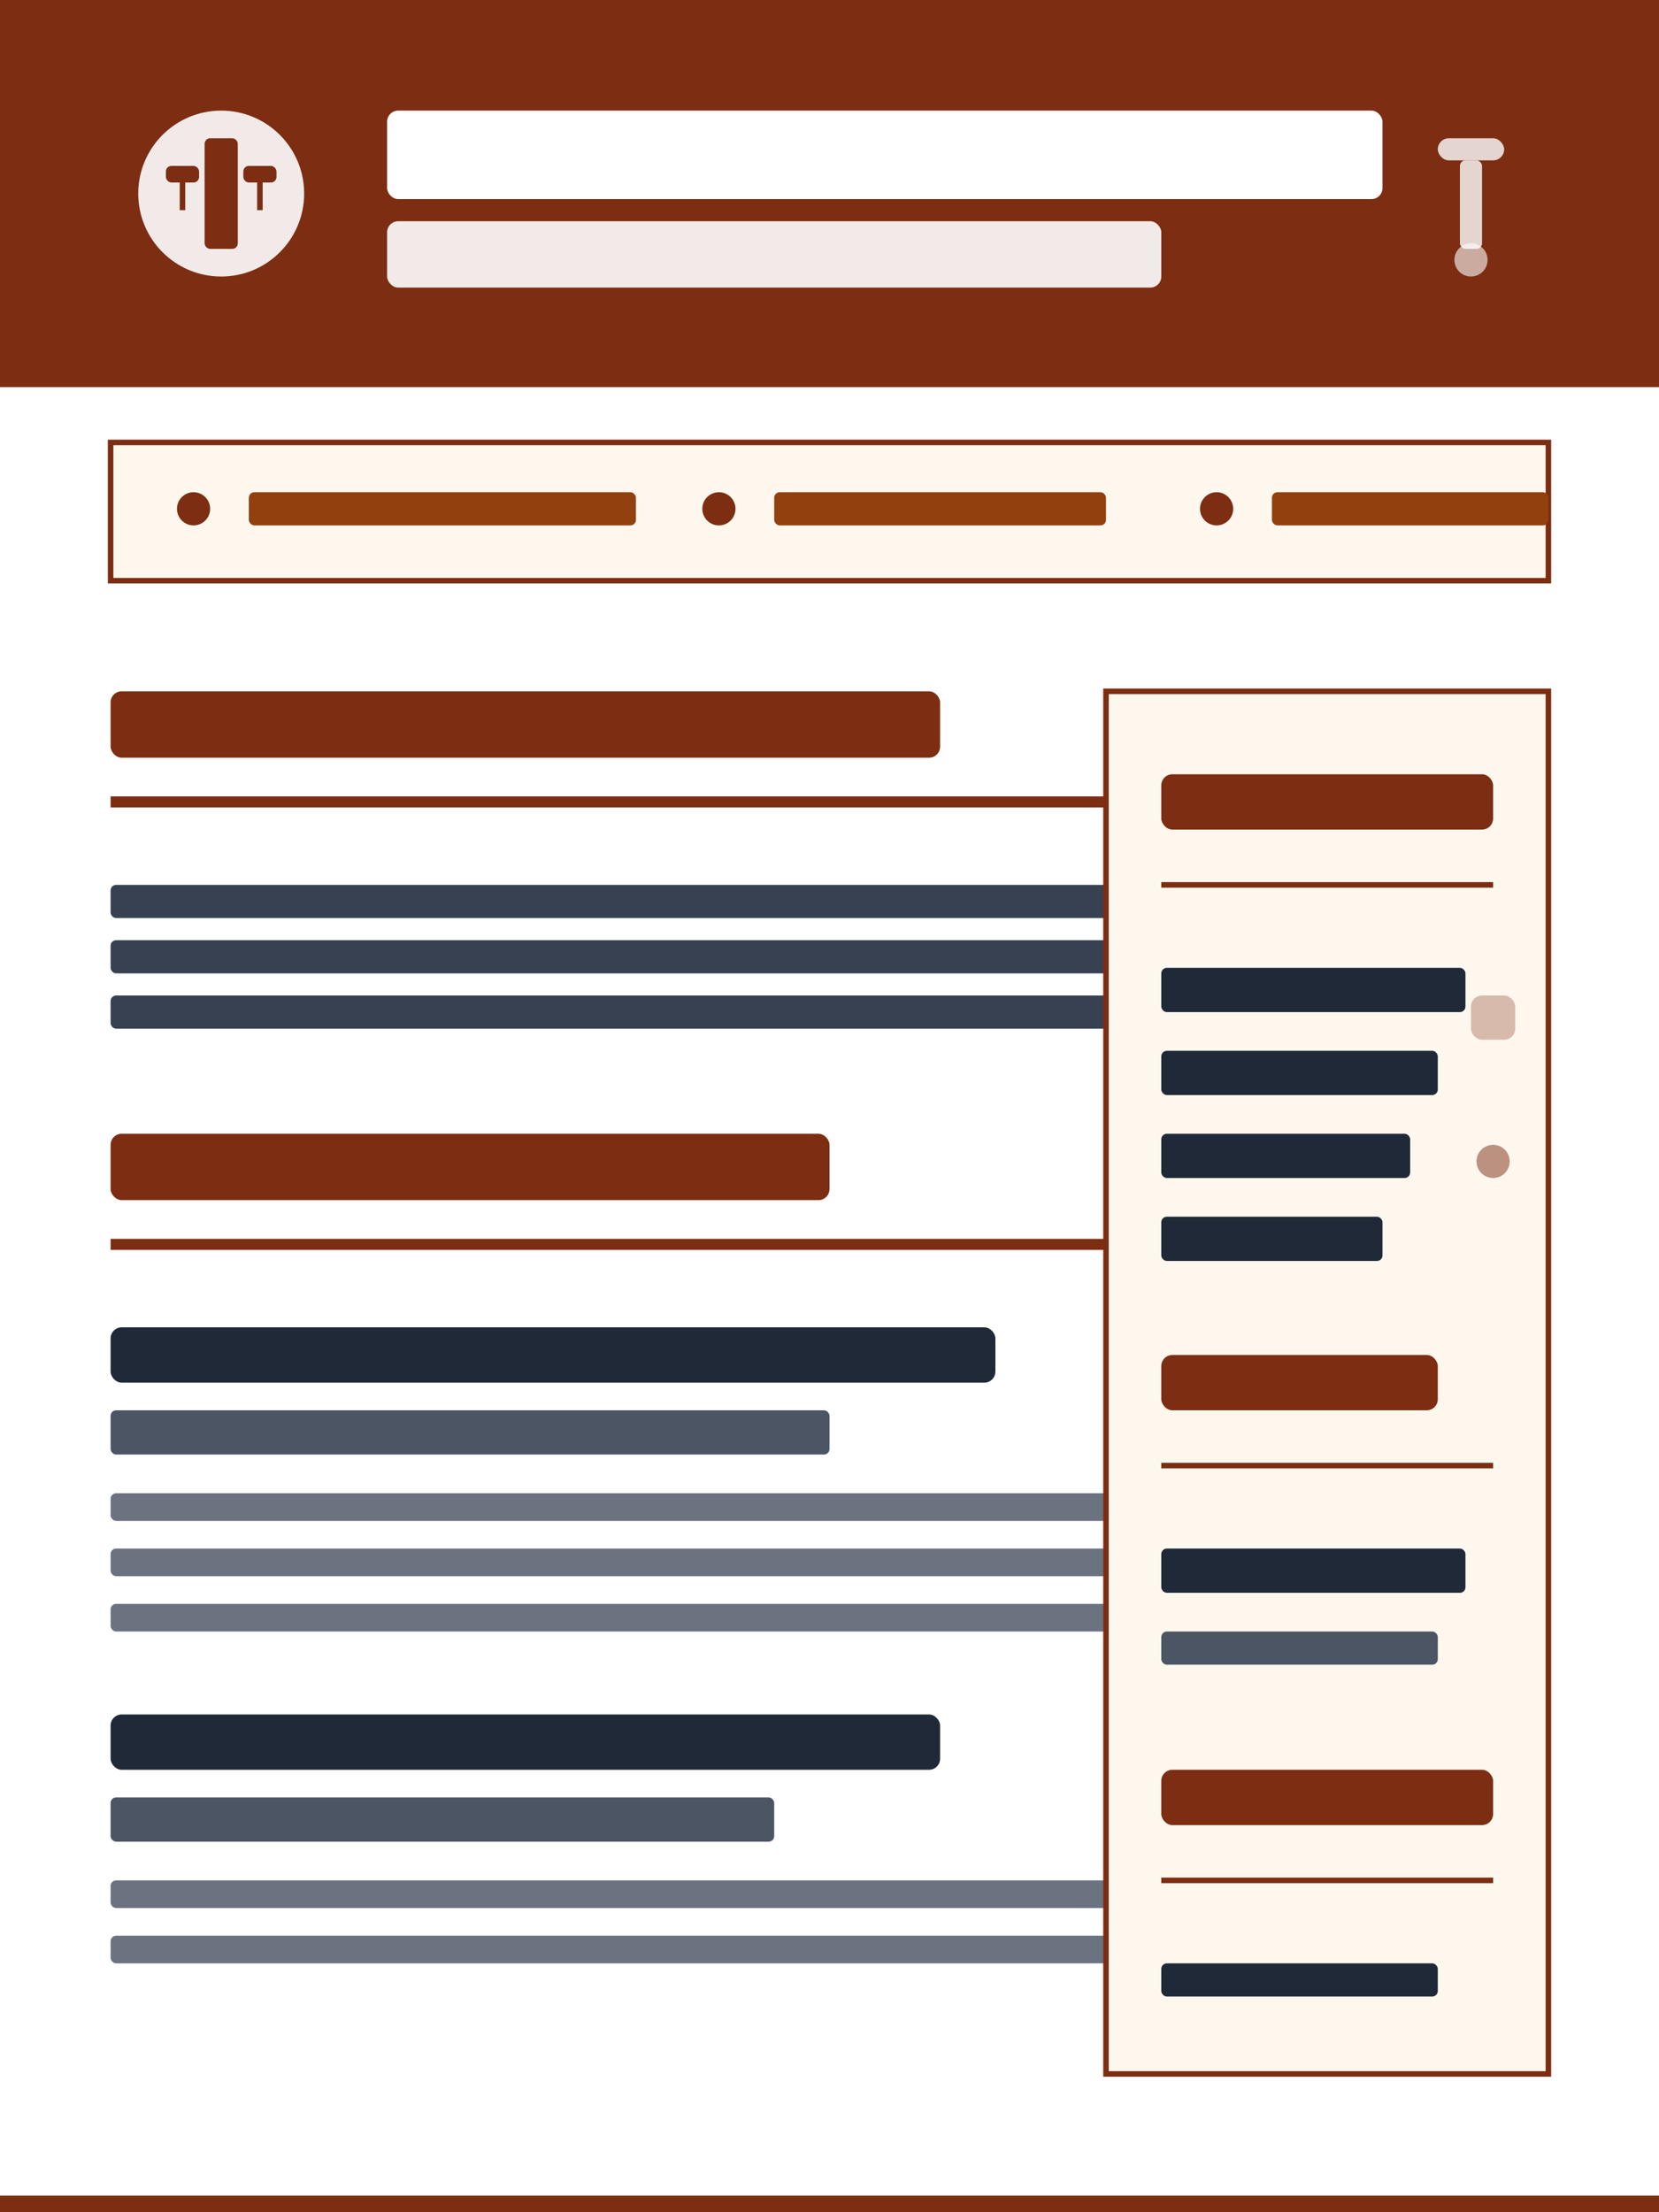<svg width="300" height="400" viewBox="0 0 300 400" xmlns="http://www.w3.org/2000/svg">
  <!-- Background -->
  <rect width="300" height="400" fill="#ffffff"/>
  
  <!-- Legal Header -->
  <rect x="0" y="0" width="300" height="70" fill="#7c2d12"/>
  
  <!-- Justice Scale Icon -->
  <circle cx="40" cy="35" r="15" fill="#ffffff" opacity="0.9"/>
  <rect x="37" y="25" width="6" height="20" fill="#7c2d12" rx="1"/>
  <rect x="30" y="30" width="6" height="3" fill="#7c2d12" rx="1"/>
  <rect x="44" y="30" width="6" height="3" fill="#7c2d12" rx="1"/>
  <line x1="33" y1="33" x2="33" y2="38" stroke="#7c2d12" stroke-width="1"/>
  <line x1="47" y1="33" x2="47" y2="38" stroke="#7c2d12" stroke-width="1"/>
  
  <!-- Attorney Name -->
  <rect x="70" y="20" width="180" height="16" fill="#ffffff" rx="2"/>
  <rect x="70" y="40" width="140" height="12" fill="#ffffff" opacity="0.9" rx="2"/>
  
  <!-- Professional Contact Bar -->
  <rect x="20" y="80" width="260" height="25" fill="#fef7ed" stroke="#7c2d12" stroke-width="1"/>
  
  <!-- Contact Information -->
  <circle cx="35" cy="92" r="3" fill="#7c2d12"/>
  <rect x="45" y="89" width="70" height="6" fill="#92400e" rx="1"/>
  
  <circle cx="130" cy="92" r="3" fill="#7c2d12"/>
  <rect x="140" y="89" width="60" height="6" fill="#92400e" rx="1"/>
  
  <circle cx="220" cy="92" r="3" fill="#7c2d12"/>
  <rect x="230" y="89" width="50" height="6" fill="#92400e" rx="1"/>
  
  <!-- Professional Summary -->
  <rect x="20" y="125" width="150" height="12" fill="#7c2d12" rx="2"/>
  <line x1="20" y1="145" x2="280" y2="145" stroke="#7c2d12" stroke-width="2"/>
  
  <rect x="20" y="160" width="260" height="6" fill="#374151" rx="1"/>
  <rect x="20" y="170" width="240" height="6" fill="#374151" rx="1"/>
  <rect x="20" y="180" width="220" height="6" fill="#374151" rx="1"/>
  
  <!-- Legal Experience -->
  <rect x="20" y="205" width="130" height="12" fill="#7c2d12" rx="2"/>
  <line x1="20" y1="225" x2="280" y2="225" stroke="#7c2d12" stroke-width="2"/>
  
  <!-- Experience Entry 1 -->
  <rect x="20" y="240" width="160" height="10" fill="#1f2937" rx="2"/>
  <rect x="20" y="255" width="130" height="8" fill="#4b5563" rx="1"/>
  <rect x="20" y="270" width="240" height="5" fill="#6b7280" rx="1"/>
  <rect x="20" y="280" width="220" height="5" fill="#6b7280" rx="1"/>
  <rect x="20" y="290" width="200" height="5" fill="#6b7280" rx="1"/>
  
  <!-- Experience Entry 2 -->
  <rect x="20" y="310" width="150" height="10" fill="#1f2937" rx="2"/>
  <rect x="20" y="325" width="120" height="8" fill="#4b5563" rx="1"/>
  <rect x="20" y="340" width="230" height="5" fill="#6b7280" rx="1"/>
  <rect x="20" y="350" width="210" height="5" fill="#6b7280" rx="1"/>
  
  <!-- Legal Specializations Sidebar -->
  <rect x="200" y="125" width="80" height="250" fill="#fef7ed" stroke="#7c2d12" stroke-width="1"/>
  
  <!-- Practice Areas -->
  <rect x="210" y="140" width="60" height="10" fill="#7c2d12" rx="2"/>
  <line x1="210" y1="160" x2="270" y2="160" stroke="#7c2d12" stroke-width="1"/>
  
  <rect x="210" y="175" width="55" height="8" fill="#1f2937" rx="1"/>
  <rect x="210" y="190" width="50" height="8" fill="#1f2937" rx="1"/>
  <rect x="210" y="205" width="45" height="8" fill="#1f2937" rx="1"/>
  <rect x="210" y="220" width="40" height="8" fill="#1f2937" rx="1"/>
  
  <!-- Legal Education -->
  <rect x="210" y="245" width="50" height="10" fill="#7c2d12" rx="2"/>
  <line x1="210" y1="265" x2="270" y2="265" stroke="#7c2d12" stroke-width="1"/>
  
  <rect x="210" y="280" width="55" height="8" fill="#1f2937" rx="1"/>
  <rect x="210" y="295" width="50" height="6" fill="#4b5563" rx="1"/>
  
  <!-- Bar Admissions -->
  <rect x="210" y="320" width="60" height="10" fill="#7c2d12" rx="2"/>
  <line x1="210" y1="340" x2="270" y2="340" stroke="#7c2d12" stroke-width="1"/>
  
  <rect x="210" y="355" width="50" height="6" fill="#1f2937" rx="1"/>
  
  <!-- Legal Icons -->
  <rect x="266" y="180" width="8" height="8" fill="#7c2d12" opacity="0.3" rx="2"/>
  <circle cx="270" cy="210" r="3" fill="#7c2d12" opacity="0.5"/>
  
  <!-- Legal Border Accents -->
  <rect x="0" y="0" width="300" height="3" fill="#7c2d12"/>
  <rect x="0" y="397" width="300" height="3" fill="#7c2d12"/>
  
  <!-- Gavel Icon (simplified) -->
  <rect x="260" y="25" width="12" height="4" fill="#ffffff" opacity="0.8" rx="2"/>
  <rect x="264" y="29" width="4" height="16" fill="#ffffff" opacity="0.8" rx="1"/>
  <circle cx="266" cy="47" r="3" fill="#ffffff" opacity="0.6"/>
</svg>